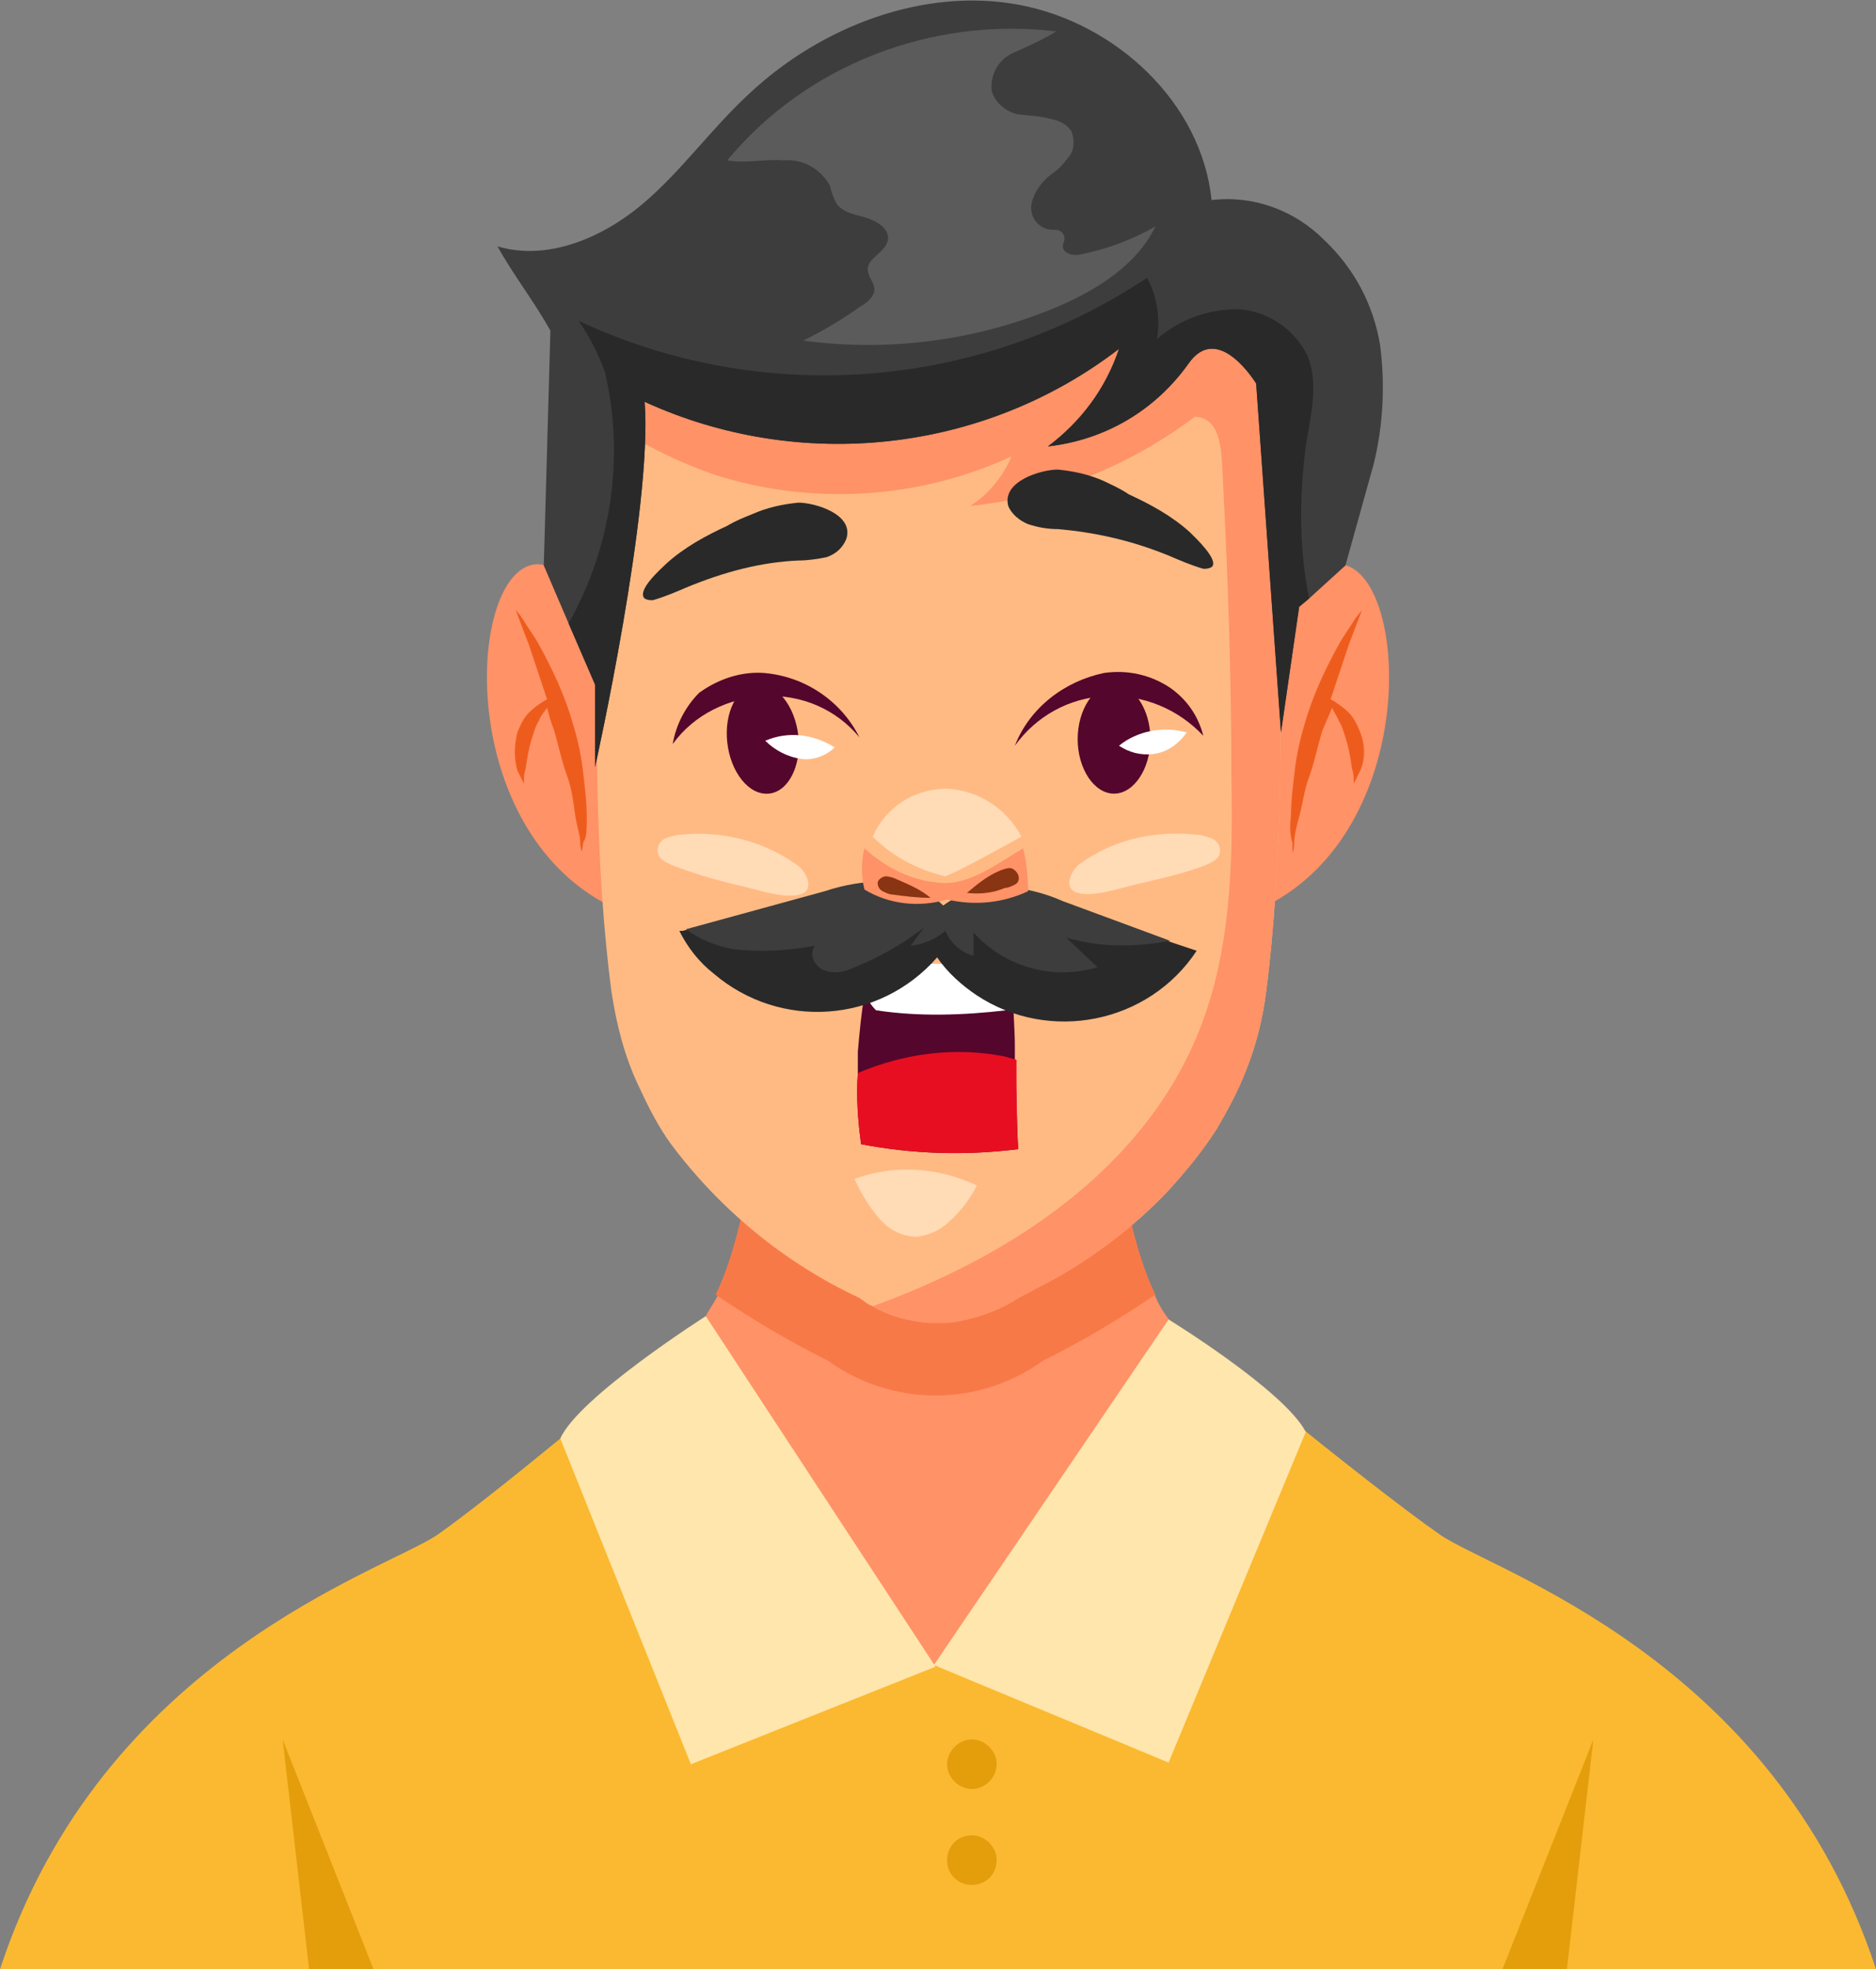 <?xml version="1.0" encoding="utf-8"?>
<!-- Generator: Adobe Illustrator 25.0.1, SVG Export Plug-In . SVG Version: 6.00 Build 0)  -->
<svg version="1.1" id="Calque_1" xmlns="http://www.w3.org/2000/svg" xmlns:xlink="http://www.w3.org/1999/xlink" x="0px" y="0px"
	 viewBox="0 0 113.5 119.1" style="enable-background:new 0 0 113.5 119.1;" xml:space="preserve">
<rect x="0" y="0" width="113.5" height="119.1" fill="#808080" stroke="none"/>
<g id="Calque_2_1_">
	<g id="OBJECTS">
		<path style="fill:#FBB931;" d="M87.1,92.8c-4.6-3.2-16.3-12.9-16.3-12.9l0,0l-28.1-0.3l0,0c0,0-4.4,3.8-8.8,7.4
			c-2.8,2.3-5.7,4.6-7.4,5.8C23.3,95,6.2,100.2,0,119.1h113.5C107.3,100.2,90.2,95,87.1,92.8z"/>
		<path style="fill:#FF9267;" d="M70.8,79.9c0,0-7.9,20.9-14.2,20.9S42.7,79.6,42.7,79.6c0.2-0.4,0.5-0.8,0.7-1.2
			c3.2-6.7,2.9-19.8,2.9-19.8H67c0,0-0.3,13,2.9,19.8C70.1,78.9,70.4,79.4,70.8,79.9z"/>
		<path style="fill:#F87948;" d="M69.9,78.3c-2.2,1.5-4.4,2.8-6.8,4c-3.9,2.8-9.1,2.8-13,0c-2.4-1.2-4.6-2.5-6.8-4
			c3.2-6.7,2.9-19.8,2.9-19.8H67C67,58.6,66.7,71.6,69.9,78.3z"/>
		<polygon style="fill:#E49E0C;" points="22.6,119.1 18.7,119.1 17.1,105.2 		"/>
		<polygon style="fill:#E49E0C;" points="90.9,119.1 94.8,119.1 96.4,105.2 		"/>
		<path style="fill:#FFE6AC;" d="M42.7,79.6c0,0-7.7,4.9-8.8,7.4l7.9,19.7l14.8-5.9L42.7,79.6z"/>
		<path style="fill:#FFE6AC;" d="M56.5,100.7l14.2-20.9c0,0,7,4.3,8.3,6.8l-8.3,20L56.5,100.7z"/>
		<path style="fill:#E49E0C;" d="M60.3,106.7c0,0.8-0.7,1.5-1.5,1.5s-1.5-0.7-1.5-1.5c0-0.8,0.7-1.5,1.5-1.5
			C59.6,105.2,60.3,105.9,60.3,106.7L60.3,106.7z"/>
		<path style="fill:#E49E0C;" d="M60.3,112.5c0,0.8-0.6,1.5-1.5,1.5c-0.8,0-1.5-0.6-1.5-1.5c0-0.8,0.6-1.5,1.5-1.5c0,0,0,0,0,0
			C59.6,111,60.3,111.7,60.3,112.5z"/>
		<path style="fill:#FF9267;" d="M37.8,45.1c0,0-2.3-12.6-6-10.8s-3.9,16.9,6,20.9V45.1z"/>
		<path style="fill:#EE5C1D;" d="M35.5,49.4c0-0.8-0.1-1.7-0.2-2.5c-0.1-1-0.3-2-0.6-3c-0.5-1.8-1.3-3.5-2.2-5.1
			c-0.3-0.5-0.6-0.9-0.9-1.4c-0.2-0.3-0.4-0.5-0.4-0.5s0.3,0.8,0.8,2.1c0.3,0.9,0.7,2.1,1.1,3.3l-0.2,0.1c-0.3,0.2-0.6,0.4-0.9,0.7
			c-0.3,0.3-0.5,0.7-0.7,1.2c-0.2,0.8-0.2,1.6,0,2.3c0.1,0.2,0.2,0.4,0.3,0.6l0.1,0.2v-0.2c0-0.2,0-0.4,0.1-0.7
			c0.1-0.7,0.2-1.3,0.4-1.9c0.1-0.3,0.2-0.7,0.4-1c0.1-0.3,0.3-0.5,0.5-0.8l0,0c0.1,0.4,0.2,0.8,0.4,1.3c0.3,1,0.5,2,0.8,2.8
			s0.4,1.7,0.5,2.4s0.3,1.2,0.3,1.6s0.1,0.6,0.1,0.6l0.1-0.6C35.5,50.7,35.5,50.1,35.5,49.4z"/>
		<path style="fill:#FF9267;" d="M75.7,45.1c0,0,2.3-12.6,6-10.8s3.9,16.9-6,20.9V45.1z"/>
		<path style="fill:#EE5C1D;" d="M78.1,49.4c0-0.8,0.1-1.7,0.2-2.5c0.1-1,0.3-2,0.6-3c0.5-1.8,1.3-3.5,2.2-5.1
			c0.3-0.5,0.6-0.9,0.9-1.4l0.4-0.5l-0.8,2.1c-0.3,0.9-0.7,2.1-1.1,3.3l0.2,0.1c0.3,0.2,0.6,0.4,0.9,0.7c0.3,0.3,0.5,0.7,0.7,1.2
			c0.3,0.8,0.3,1.6,0,2.3c-0.1,0.2-0.2,0.4-0.3,0.6l-0.1,0.2v-0.2c0-0.2,0-0.4-0.1-0.7c-0.1-0.7-0.2-1.3-0.4-1.9
			c-0.1-0.3-0.2-0.7-0.4-1c-0.1-0.3-0.3-0.5-0.4-0.8l0,0L80,44.2c-0.3,1-0.5,2-0.8,2.8s-0.4,1.7-0.6,2.4s-0.3,1.2-0.3,1.6
			s-0.1,0.6-0.1,0.6L78.2,51C78.1,50.7,78,50.1,78.1,49.4z"/>
		<path style="fill:#FFBA83;" d="M76.6,60c-0.2,1.6-0.6,3.2-1.2,4.7c-0.5,1.3-1.1,2.4-1.8,3.6c-0.9,1.4-1.9,2.6-3,3.8
			c-2,2.1-4.4,3.9-6.9,5.3c-0.8,0.4-1.5,0.8-2.1,1.1c-1.2,0.8-2.7,1.3-4.2,1.5h-0.3h-0.6h-0.3c-1.2-0.1-2.4-0.4-3.4-1
			c-0.3-0.1-0.5-0.3-0.8-0.5c-4.5-2.1-8.4-5.3-11.4-9.3c-0.8-1.1-1.4-2.3-2-3.6C37.8,63.9,37.3,62,37,60c-1-7.4-1-16.9-0.8-24.6
			c0.1-3.9,0.3-7.4,0.5-10c0-0.6,0.1-1.1,0.1-1.6c0.1-2,0.2-3.2,0.2-3.2c2-2.4,4.3-4.6,6.8-6.4c3.8-2.8,8.3-4.4,13-4.6
			c4.2,0.1,8.2,1.4,11.6,3.7c3.1,2,5.8,4.4,8.1,7.2C76.6,20.6,78.6,44.7,76.6,60z"/>
		<path style="fill:#FF9267;" d="M76.6,60c-0.2,1.6-0.6,3.2-1.2,4.7c-0.5,1.3-1.1,2.4-1.8,3.6c-0.9,1.4-1.9,2.6-3,3.8
			c-2,2.1-4.4,3.9-6.9,5.3c-0.8,0.4-1.5,0.8-2.1,1.1c-1.2,0.8-2.7,1.3-4.2,1.5h-0.3h-0.6h-0.3c-1.2-0.1-2.4-0.4-3.4-1
			c8.3-3,16.2-8.2,19.6-16.3c2.1-5,2.2-10.5,2.1-15.9c0-5.8-0.2-11.7-0.5-17.5c-0.1-1.8,0-4-1.7-4.1c-4,3-8.7,4.9-13.6,5.4
			c1.1-0.7,2-1.8,2.5-3c-5.6,2.6-12.1,3-18,1.1c-2.3-0.8-4.5-1.9-6.5-3.3c0-0.6,0.1-1.1,0.1-1.6c0.1-2,0.2-3.2,0.2-3.2
			c2-2.4,4.3-4.6,6.8-6.4c3.8-2.8,8.3-4.4,13-4.6c4.2,0.1,8.2,1.4,11.6,3.7c3.1,2,5.8,4.4,8.1,7.2C76.6,20.6,78.6,44.7,76.6,60z"/>
		<path style="fill:#FFDBB6;" d="M72.6,50.5c0.4,0.1,1.1,0.2,1.2,0.8s-0.4,0.8-0.8,1c-1.3,0.5-2.6,0.8-3.9,1.1
			c-1,0.2-2.9,0.9-3.9,0.6s-0.3-1.5,0.2-1.8C67.5,50.7,70,50.2,72.6,50.5z"/>
		<path style="fill:#FFDBB6;" d="M41,50.5c-0.5,0.1-1.1,0.2-1.2,0.8s0.4,0.8,0.8,1c1.3,0.5,2.6,0.9,3.9,1.2c1,0.2,2.9,0.9,3.9,0.6
			s0.3-1.5-0.2-1.8C46.1,50.8,43.5,50.2,41,50.5z"/>
		<path style="fill:#FFDBB6;" d="M59.1,71.7c-2.3-1.1-5-1.3-7.4-0.4c0.4,0.9,0.9,1.7,1.5,2.4c0.6,0.7,1.4,1.1,2.3,1.1
			c0.7-0.1,1.4-0.4,1.9-0.9C58.1,73.3,58.7,72.5,59.1,71.7z"/>
		<path style="fill:#3D3D3D;" d="M83.1,28.1l-1.7,6.1l-2.2,2l-0.6,0.5l-1.1,7.6L76,23.2c0,0-2.3-3.8-4.1-1.2c-2,2.8-5,4.6-8.5,5
			c2-1.5,3.5-3.5,4.3-5.9c-8.2,6.3-19.3,7.5-28.7,3.2c0.5,6.4-3,22.1-3,22.1v-5l-1.6-3.7l-1.5-3.5L33.3,20c-1-1.8-2.2-3.3-3.2-5.1
			c3,0.9,6.3-0.5,8.7-2.5s4.2-4.6,6.6-6.8c4.3-4,10.5-6.4,16.3-5.3s11,5.9,11.6,11.8c2.5-0.3,5,0.6,6.8,2.4c1.8,1.7,3,3.9,3.4,6.4
			C83.8,23.2,83.7,25.7,83.1,28.1z"/>
		<path style="fill:#292929;" d="M79.2,36.2l-0.6,0.5l-1.1,7.6L76,23.2c0,0-2.3-3.8-4.1-1.2c-2,2.8-5,4.6-8.5,5
			c2-1.5,3.5-3.5,4.3-5.9c-8.2,6.3-19.3,7.5-28.7,3.2c0.5,6.4-3,22.1-3,22.1v-5l-1.6-3.7c2.6-4.6,3.4-10.1,2.2-15.2
			c-0.4-1.1-0.9-2.1-1.6-3.1c11.1,5.2,24.2,4.2,34.4-2.6c0.6,1.1,0.8,2.4,0.6,3.7c1.4-1.2,3.1-1.8,4.9-1.8c1.8,0.1,3.4,1.2,4.2,2.8
			c0.7,1.7,0.2,3.6-0.1,5.5C78.6,30.1,78.6,33.2,79.2,36.2z"/>
		<path style="fill:#5B5B5B;" d="M69.9,13.7c-1.1,2.3-3.5,3.8-5.8,4.8c-4.9,2.1-10.3,2.8-15.5,2.1c1.2-0.6,2.4-1.3,3.5-2.1
			c0.4-0.2,0.8-0.6,0.8-1s-0.4-0.8-0.4-1.2c0-0.7,1-1,1.2-1.7s-0.6-1.2-1.2-1.4s-1.5-0.3-1.9-0.9c-0.2-0.4-0.3-0.7-0.4-1.1
			c-0.6-1-1.6-1.6-2.8-1.5c-1.1-0.1-2.3,0.2-3.4,0C48.8,3.9,56.4,1,63.9,1.9c-0.8,0.5-1.7,0.9-2.6,1.3c-0.9,0.4-1.4,1.3-1.3,2.3
			c0.2,0.7,0.8,1.2,1.5,1.4C62.2,7,62.9,7,63.6,7.2c0.5,0.1,0.9,0.3,1.2,0.7c0.2,0.4,0.2,1,0,1.4c-0.3,0.4-0.6,0.8-1,1.1
			c-0.6,0.4-1.1,1-1.3,1.6c-0.3,0.7,0,1.5,0.7,1.8c0.2,0.1,0.5,0.1,0.7,0.1s0.5,0.2,0.5,0.5s-0.1,0.3-0.1,0.5c0,0.4,0.6,0.6,1,0.5
			C66.9,15.1,68.5,14.5,69.9,13.7z"/>
		<path style="fill:#55062C;" d="M72.8,44.5c-1.5-1.6-3.6-2.5-5.9-2.4c-2.2,0.1-4.2,1.2-5.5,3c0.9-2.3,3-3.9,5.4-4.4
			c1.4-0.2,2.8,0.1,4,0.9C71.8,42.3,72.5,43.3,72.8,44.5z"/>
		<path style="fill:#55062C;" d="M69.6,44.7c0,1.8-1,3.3-2.2,3.3s-2.2-1.5-2.2-3.3s1-3.3,2.2-3.3S69.6,42.9,69.6,44.7z"/>
		<path style="fill:#FFFFFF;" d="M71.8,44.3c-1.4-0.4-3-0.1-4.1,0.8c0.6,0.4,1.3,0.6,2.1,0.5C70.6,45.5,71.3,45,71.8,44.3z"/>
		<path style="fill:#55062C;" d="M40.7,45c1.3-1.8,3.4-2.8,5.6-2.9c2.2-0.1,4.3,0.8,5.7,2.5c-1.1-2.2-3.3-3.7-5.8-3.9
			c-1.4-0.1-2.8,0.4-3.9,1.2C41.5,42.7,40.9,43.8,40.7,45z"/>
		<path style="fill:#55062C;" d="M44,44.9c0.2,1.8,1.3,3.2,2.5,3.1s2-1.7,1.8-3.5s-1.3-3.2-2.5-3.1S43.8,43.1,44,44.9z"/>
		<path style="fill:#FFFFFF;" d="M46.3,44.8c1.4-0.6,2.9-0.4,4.2,0.4c-0.5,0.5-1.3,0.8-2,0.7C47.7,45.8,46.9,45.4,46.3,44.8z"/>
		<path style="fill:#55062C;" d="M61.6,69.5c-3.2,0.4-6.4,0.3-9.5-0.3c-0.2-1.4-0.3-2.9-0.2-4.3c0-0.4,0-0.9,0-1.3
			c0.1-1.1,0.2-2.3,0.4-3.4l0.1-0.3c1.3-1.1,2.9-1.6,4.5-1.5c1.6,0.1,3.1,0.7,4.3,1.8l0.1,0.1c0,1,0.1,2,0.1,3V64
			C61.5,65.8,61.5,67.7,61.6,69.5z"/>
		<path style="fill:#E80E22;" d="M61.6,69.5c-3.2,0.4-6.4,0.3-9.5-0.3c-0.2-1.4-0.3-2.9-0.2-4.3c2.8-1.2,5.9-1.6,8.9-1l0.7,0.2
			C61.5,65.8,61.5,67.7,61.6,69.5z"/>
		<path style="fill:#FFFFFF;" d="M61.2,60.2c-0.1,0.3-0.2,0.6-0.3,0.9c-2.6,0.3-5.3,0.4-7.9,0c-0.3-0.3-0.5-0.6-0.6-1l0.1-0.3
			c1.3-1.1,2.9-1.6,4.5-1.5C58.5,58.4,60,59.1,61.2,60.2z"/>
		<path style="fill:#292929;" d="M45.5,31.1c0.9-0.4,1.8-0.6,2.8-0.7c1,0,3.4,0.7,2.9,2.2c-0.2,0.5-0.6,0.9-1.2,1.1
			c-0.5,0.1-1.1,0.2-1.7,0.2c-2.3,0.1-4.5,0.7-6.7,1.6c-0.7,0.3-1.4,0.6-2.1,0.8c-0.2,0-0.3,0-0.5-0.1c-0.5-0.5,1-1.8,1.3-2.1
			c1.1-1,2.4-1.7,3.7-2.3C44.5,31.5,45,31.3,45.5,31.1z"/>
		<path style="fill:#292929;" d="M66.8,29.1c-0.9-0.4-1.8-0.6-2.8-0.7c-1,0-3.4,0.7-3,2.2c0.2,0.5,0.7,0.9,1.2,1.1
			c0.6,0.2,1.2,0.3,1.8,0.3c2.3,0.2,4.5,0.7,6.7,1.6c0.7,0.3,1.4,0.6,2.1,0.8c0.2,0,0.3,0,0.5-0.1c0.5-0.4-1-1.8-1.3-2.1
			c-1.1-1-2.4-1.7-3.7-2.3C67.7,29.5,67.2,29.3,66.8,29.1z"/>
		<path style="fill:#292929;" d="M72.4,57.5c-2.9,4.4-8.9,5.6-13.3,2.7c-0.9-0.6-1.8-1.4-2.4-2.3c-3.5,4-9.5,4.4-13.5,1
			c-0.9-0.7-1.6-1.6-2.1-2.6h0.2l8.4-2.3c1.2-0.4,2.4-0.6,3.7-0.6c1.3,0,2.6,0.6,3.5,1.5c1-0.8,2.3-1.3,3.6-1.2
			c1.2,0.1,2.5,0.4,3.6,0.9l6.8,2.4L72.4,57.5z"/>
		<path style="fill:#3D3D3D;" d="M70.8,56.9L70.8,56.9c-2.2,0.4-4.3,0.4-6.3-0.2l1.9,1.8c-2.7,0.8-5.6,0-7.5-2.1c0,0.5,0,0.9,0,1.4
			c-0.8-0.2-1.4-0.8-1.7-1.5c-0.6,0.5-1.3,0.8-2.1,0.9c0.3-0.4,0.5-0.7,0.8-1.1c-1.3,1-2.7,1.8-4.2,2.4c-0.6,0.3-1.2,0.4-1.8,0.2
			c-0.6-0.2-1-1-0.6-1.5c-1.6,0.3-3.3,0.4-5,0.2c-1-0.2-2-0.6-2.8-1.2l8.4-2.3c1.2-0.4,2.4-0.6,3.7-0.6c1.3,0,2.6,0.6,3.5,1.5
			c1-0.8,2.3-1.3,3.6-1.2c1.2,0.1,2.5,0.4,3.6,0.9L70.8,56.9z"/>
		<path style="fill:#FFDBB6;" d="M61.8,50.6c-1.3,0.7-3.2,1.8-4.6,2.4c-1.7-0.4-3.2-1.2-4.4-2.4c0.8-1.8,2.5-2.9,4.5-2.9
			C59.2,47.8,60.9,48.9,61.8,50.6z"/>
		<path style="fill:#FF9267;" d="M62.2,53.9c-1.5,0.7-3.2,0.9-4.9,0.5c-1.7,0.5-3.5,0.3-5-0.6c-0.2-0.8-0.2-1.7,0-2.5
			c1.3,1.2,2.9,2,4.7,2.1c1.7,0.1,3.4-1.2,4.9-2.1C62.1,52.1,62.2,53,62.2,53.9z"/>
		<path style="fill:#893412;" d="M54,54.1c-0.2,0-0.4-0.1-0.6-0.2c-0.2-0.1-0.3-0.3-0.3-0.5c0-0.2,0.3-0.4,0.5-0.4
			c0.2,0,0.5,0.1,0.7,0.2c0.7,0.3,1.4,0.6,2,1.1C55.5,54.3,54.7,54.2,54,54.1z"/>
		<path style="fill:#893412;" d="M60.8,53.7c0.2,0,0.4-0.1,0.6-0.2c0.2-0.1,0.3-0.3,0.2-0.6c-0.1-0.2-0.3-0.4-0.5-0.4
			c-0.2,0-0.5,0.1-0.7,0.2c-0.7,0.3-1.3,0.8-1.9,1.3C59.3,54.1,60.1,54,60.8,53.7z"/>
	</g>
</g>
</svg>
